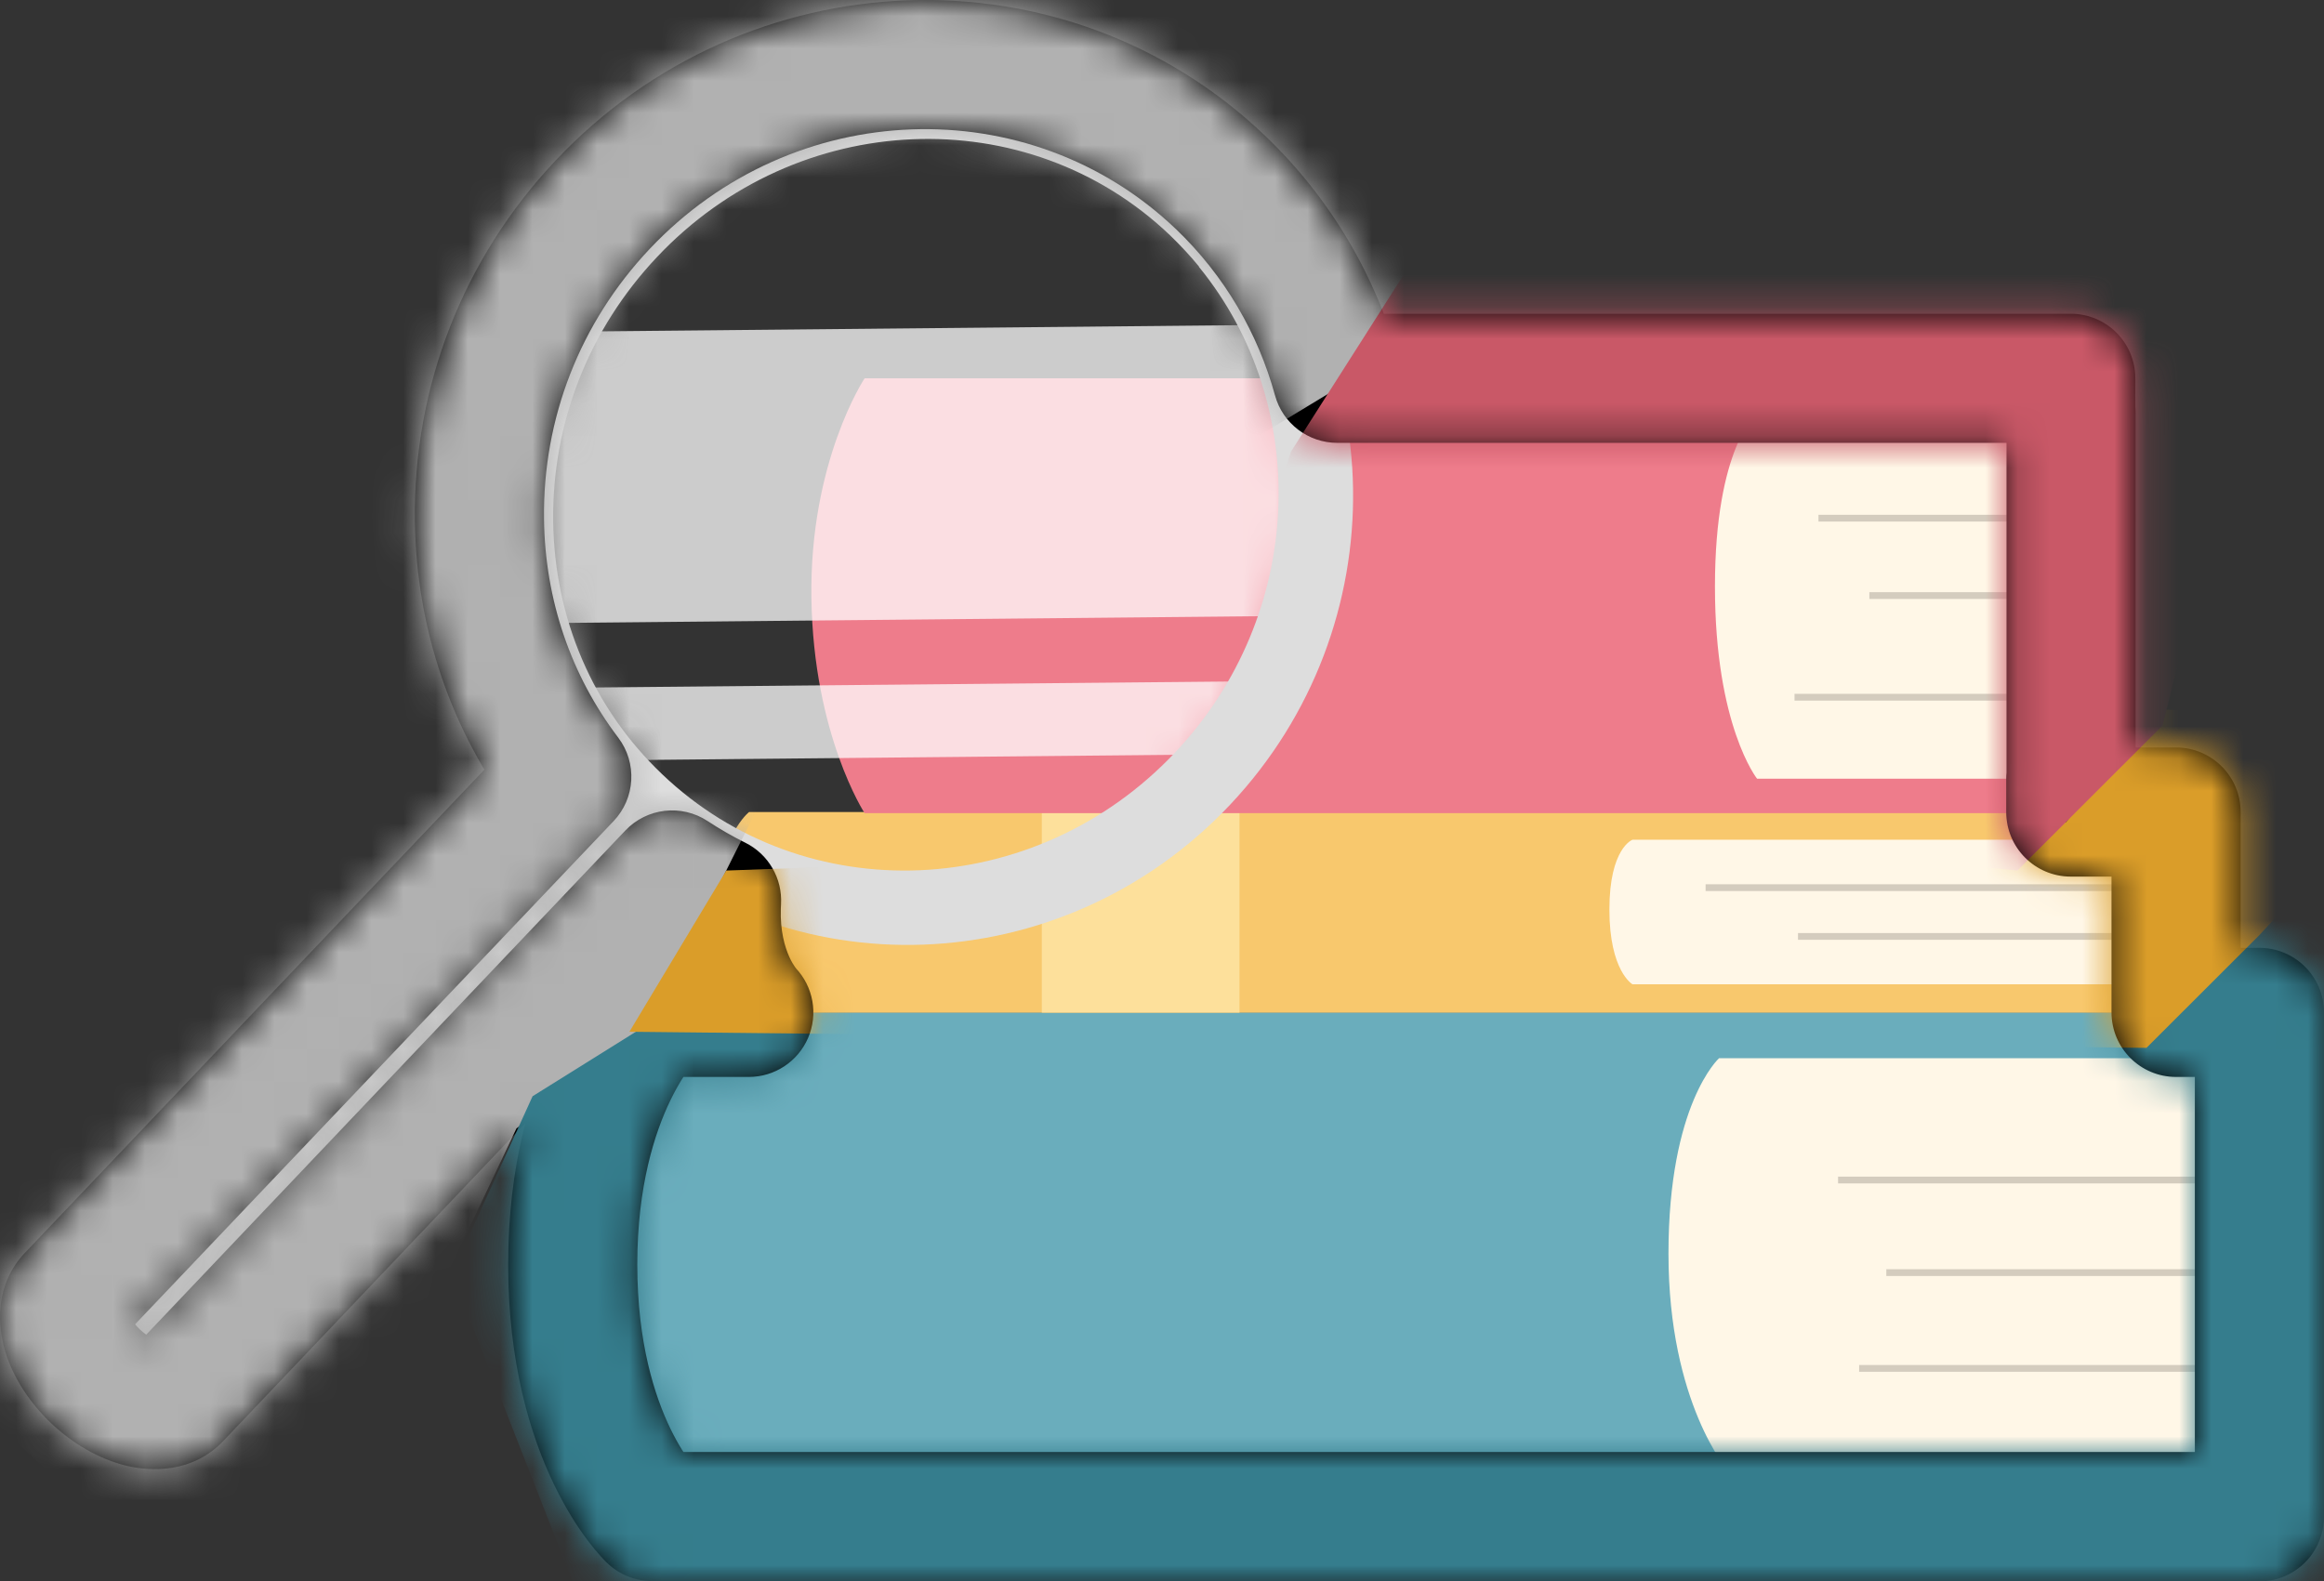 <svg width="72" height="49" viewBox="0 0 72 49" fill="none" xmlns="http://www.w3.org/2000/svg">
<rect x="0" y="0" width="72" height="49" fill="#333333" stroke="none"/>
<path d="M70 46.999V31.369H20.2C20.2 31.369 17.745 33.695 17.745 39.179C17.745 44.664 20.2 46.99 20.2 46.99H69.991L70 46.999Z" fill="#6AADBC"/>
<path d="M70 36.283V32.79H53.258C53.258 32.79 51.691 34.202 51.691 38.844C51.691 43.487 53.548 45.587 53.548 45.587H70V36.283Z" fill="#FFF7E7"/>
<path d="M70 39.433H58.44" stroke="#D4CCBE" stroke-width="0.21" stroke-miterlimit="10"/>
<path d="M70 42.401H57.598" stroke="#D4CCBE" stroke-width="0.21" stroke-miterlimit="10"/>
<path d="M70 36.564H56.945" stroke="#D4CCBE" stroke-width="0.21" stroke-miterlimit="10"/>
<path d="M67.418 25.152V31.378H23.208C23.208 31.378 22.121 30.292 22.194 28.093C22.266 25.885 23.208 25.161 23.208 25.161H67.418V25.152Z" fill="#F8C86D"/>
<path d="M67.418 26.02H50.577C50.577 26.02 49.861 26.274 49.861 28.183C49.861 30.093 50.577 30.5 50.577 30.5H67.418V26.011V26.02Z" fill="#FFF7E7"/>
<path d="M52.841 27.505H67.418" stroke="#D4CCBE" stroke-width="0.21" stroke-miterlimit="10"/>
<path d="M67.418 29.016H55.704" stroke="#D4CCBE" stroke-width="0.21" stroke-miterlimit="10"/>
<path d="M38.401 25.152H32.277V31.378H38.401V25.152Z" fill="#FDE09B"/>
<path d="M26.787 25.197C26.787 25.197 25.201 22.771 25.138 18.536C25.074 14.3 26.787 11.721 26.787 11.721H64.157V25.197H26.787Z" fill="#EE7C8B"/>
<path d="M64.166 12.789H54.436C54.436 12.789 53.131 13.857 53.131 18.174C53.131 22.491 54.436 24.129 54.436 24.129H64.166V12.789Z" fill="#FFF7E7"/>
<path d="M56.338 16.056H64.166" stroke="#D4CCBE" stroke-width="0.21" stroke-miterlimit="10"/>
<path d="M57.915 18.454H64.166" stroke="#D4CCBE" stroke-width="0.21" stroke-miterlimit="10"/>
<path d="M55.596 21.604H64.166" stroke="#D4CCBE" stroke-width="0.21" stroke-miterlimit="10"/>
<mask id="mask0_491_2202" style="mask-type:alpha" maskUnits="userSpaceOnUse" x="16" y="3" width="25" height="25">
<ellipse cx="28.272" cy="15.576" rx="11.777" ry="11.765" fill="#D9D9D9"/>
</mask>
<g mask="url(#mask0_491_2202)">
<path opacity="0.75" d="M11.467 19.359L11.386 10.336L44.153 10.02L44.226 19.043L11.467 19.359Z" fill="white"/>
<path opacity="0.75" d="M12.21 23.622L12.183 21.36L44.951 21.052L44.969 23.305L12.21 23.622Z" fill="white"/>
</g>
<path d="M17.854 24.437C15.951 22.102 14.892 19.206 14.855 16.101C14.81 12.472 16.16 9.006 18.669 6.345C23.86 0.833 32.449 0.526 37.812 5.648C43.175 10.78 43.302 19.423 38.111 24.934C32.92 30.446 24.331 30.754 18.968 25.631C18.57 25.251 18.198 24.853 17.854 24.428V24.437ZM37.15 8.264C36.879 7.929 36.571 7.603 36.254 7.295C31.823 3.06 24.694 3.359 20.354 7.965C18.244 10.2 17.102 13.106 17.138 16.147C17.174 19.16 18.37 21.948 20.508 23.984C24.938 28.22 32.068 27.921 36.408 23.314C40.43 19.052 40.656 12.563 37.141 8.264H37.15Z" fill="#DDDDDD"/>
<path d="M5.47 43.27C4.99 43.777 3.866 43.496 2.969 42.655C2.072 41.804 1.737 40.7 2.226 40.193L17.836 23.776C18.316 23.269 19.439 23.541 20.327 24.391C21.224 25.242 21.559 26.346 21.07 26.853L5.47 43.27Z" fill="#DDDDDD"/>
<mask id="path-21-outside-1_491_2202" maskUnits="userSpaceOnUse" x="0" y="-0.999" width="72" height="50" fill="black">
<rect fill="white" y="-0.999" width="72" height="50"/>
<path fill-rule="evenodd" clip-rule="evenodd" d="M14.854 16.102C14.888 19.044 15.842 21.798 17.56 24.066L2.225 40.194C1.736 40.701 2.071 41.805 2.968 42.656C3.865 43.498 4.988 43.778 5.468 43.271L20.824 27.112C21.27 27.406 21.73 27.669 22.201 27.903C22.197 27.966 22.194 28.029 22.192 28.094C22.123 30.178 23.096 31.262 23.198 31.37H20.199C20.199 31.37 17.744 33.696 17.744 39.181C17.744 44.665 20.199 46.991 20.199 46.991H69.99L69.999 47V45.588H69.999L69.999 42.507V42.297V39.539V39.329L69.999 36.284V32.791H69.999V31.37H67.417V27.611H67.417V27.401H67.417V25.162H64.155V24.13H64.164V21.71H64.165V21.5H64.164V18.56H64.164V18.35H64.164V16.162H64.165V15.952H64.164V12.79H64.155V11.722H41.43C40.81 9.471 39.603 7.364 37.81 5.649C32.447 0.527 23.859 0.834 18.668 6.346C16.159 9.007 14.809 12.473 14.854 16.102Z"/>
</mask>
<path d="M17.56 24.066L19.009 25.444C19.685 24.733 19.746 23.639 19.154 22.857L17.56 24.066ZM14.854 16.102L16.854 16.079L16.854 16.077L14.854 16.102ZM2.225 40.194L3.664 41.583C3.668 41.58 3.671 41.576 3.675 41.572L2.225 40.194ZM2.968 42.656L1.592 44.107L1.599 44.114L2.968 42.656ZM5.468 43.271L4.019 41.894L4.016 41.896L5.468 43.271ZM20.824 27.112L21.924 25.442C21.115 24.909 20.041 25.032 19.374 25.734L20.824 27.112ZM22.201 27.903L24.197 28.018C24.243 27.218 23.808 26.468 23.09 26.112L22.201 27.903ZM22.192 28.094L24.191 28.16L24.191 28.16L22.192 28.094ZM23.198 31.37V33.37C23.997 33.37 24.719 32.895 25.035 32.161C25.351 31.427 25.2 30.576 24.651 29.996L23.198 31.37ZM20.199 31.37V29.37C19.687 29.37 19.195 29.566 18.824 29.918L20.199 31.37ZM20.199 46.991L18.824 48.443C19.195 48.795 19.687 48.991 20.199 48.991V46.991ZM69.99 46.991L71.404 45.577C71.029 45.202 70.52 44.991 69.99 44.991V46.991ZM69.999 47L68.584 48.414C69.156 48.986 70.016 49.157 70.764 48.848C71.511 48.538 71.999 47.809 71.999 47H69.999ZM69.999 45.588V43.588C68.894 43.588 67.999 44.483 67.999 45.588H69.999ZM69.999 45.588V47.588C71.103 47.588 71.999 46.693 71.999 45.588L69.999 45.588ZM69.999 42.507L71.999 42.507V42.507H69.999ZM69.999 39.329H71.999V39.329L69.999 39.329ZM69.999 36.284H67.999V36.284L69.999 36.284ZM69.999 32.791H71.999C71.999 31.686 71.103 30.791 69.999 30.791V32.791ZM69.999 32.791H67.999C67.999 33.895 68.894 34.791 69.999 34.791V32.791ZM69.999 31.37H71.999C71.999 30.266 71.103 29.37 69.999 29.37V31.37ZM67.417 31.37H65.417C65.417 32.475 66.312 33.37 67.417 33.37V31.37ZM67.417 27.611V25.611C66.312 25.611 65.417 26.506 65.417 27.611H67.417ZM67.417 27.611V29.611C68.521 29.611 69.417 28.715 69.417 27.611H67.417ZM67.417 27.401H69.417C69.417 26.296 68.521 25.401 67.417 25.401V27.401ZM67.417 27.401H65.417C65.417 28.505 66.312 29.401 67.417 29.401V27.401ZM67.417 25.162H69.417C69.417 24.057 68.521 23.162 67.417 23.162V25.162ZM64.155 25.162H62.155C62.155 26.266 63.051 27.162 64.155 27.162V25.162ZM64.155 24.13V22.13C63.051 22.13 62.155 23.026 62.155 24.13H64.155ZM64.164 24.13V26.13C65.269 26.13 66.164 25.235 66.164 24.13H64.164ZM64.164 21.71V19.71C63.06 19.71 62.164 20.605 62.164 21.71H64.164ZM64.165 21.71V23.71C65.269 23.71 66.165 22.814 66.165 21.71H64.165ZM64.165 21.5H66.165C66.165 20.395 65.269 19.5 64.165 19.5V21.5ZM64.164 21.5H62.164C62.164 22.605 63.06 23.5 64.164 23.5V21.5ZM64.164 18.56V16.56C63.06 16.56 62.164 17.456 62.164 18.56H64.164ZM64.164 18.56V20.56C65.269 20.56 66.164 19.665 66.164 18.56H64.164ZM64.164 18.35H66.164C66.164 17.246 65.269 16.35 64.164 16.35V18.35ZM64.164 18.35H62.164C62.164 19.455 63.06 20.35 64.164 20.35V18.35ZM64.164 16.162V14.162C63.06 14.162 62.164 15.057 62.164 16.162H64.164ZM64.165 16.162V18.162C65.269 18.162 66.165 17.267 66.165 16.162H64.165ZM64.165 15.952H66.165C66.165 14.848 65.269 13.952 64.165 13.952V15.952ZM64.164 15.952H62.164C62.164 17.057 63.06 17.952 64.164 17.952V15.952ZM64.164 12.79H66.164C66.164 11.685 65.269 10.79 64.164 10.79V12.79ZM64.155 12.79H62.155C62.155 13.895 63.051 14.79 64.155 14.79V12.79ZM64.155 11.722H66.155C66.155 10.617 65.26 9.722 64.155 9.722V11.722ZM41.43 11.722L39.502 12.253C39.74 13.121 40.53 13.722 41.43 13.722V11.722ZM37.81 5.649L39.193 4.204L39.192 4.203L37.81 5.649ZM18.668 6.346L20.123 7.718L20.124 7.717L18.668 6.346ZM19.154 22.857C17.696 20.934 16.883 18.595 16.854 16.079L12.854 16.126C12.893 19.492 13.987 22.663 15.966 25.273L19.154 22.857ZM3.675 41.572L19.009 25.444L16.111 22.687L0.776 38.816L3.675 41.572ZM4.344 41.205C4.1 40.973 4.008 40.773 3.991 40.717C3.984 40.693 4.012 40.767 3.993 40.919C3.973 41.087 3.89 41.349 3.664 41.583L0.786 38.805C-0.181 39.807 -0.071 41.103 0.162 41.875C0.415 42.711 0.939 43.487 1.592 44.107L4.344 41.205ZM4.016 41.896C4.244 41.655 4.504 41.563 4.666 41.536C4.812 41.511 4.884 41.535 4.855 41.528C4.79 41.512 4.581 41.426 4.337 41.197L1.599 44.114C2.252 44.727 3.053 45.203 3.894 45.411C4.664 45.601 5.963 45.657 6.92 44.647L4.016 41.896ZM19.374 25.734L4.019 41.894L6.918 44.649L22.273 28.489L19.374 25.734ZM23.09 26.112C22.691 25.914 22.302 25.691 21.924 25.442L19.724 28.782C20.238 29.121 20.768 29.425 21.311 29.695L23.09 26.112ZM24.191 28.16C24.193 28.111 24.195 28.064 24.197 28.018L20.204 27.789C20.2 27.867 20.196 27.947 20.193 28.028L24.191 28.16ZM24.651 29.996C24.78 30.132 24.145 29.54 24.191 28.16L20.193 28.028C20.101 30.815 21.412 32.392 21.745 32.745L24.651 29.996ZM20.199 33.37H23.198V29.37H20.199V33.37ZM19.744 39.181C19.744 36.749 20.286 35.093 20.771 34.091C21.017 33.585 21.252 33.235 21.41 33.027C21.488 32.923 21.547 32.855 21.578 32.822C21.593 32.805 21.601 32.796 21.601 32.797C21.601 32.797 21.599 32.799 21.594 32.803C21.592 32.805 21.59 32.808 21.586 32.811C21.585 32.813 21.583 32.814 21.581 32.816C21.58 32.817 21.579 32.818 21.578 32.819C21.577 32.819 21.576 32.82 21.576 32.821C21.575 32.821 21.575 32.822 20.199 31.37C18.824 29.918 18.823 29.919 18.822 29.92C18.822 29.92 18.821 29.921 18.82 29.922C18.819 29.923 18.818 29.924 18.817 29.925C18.814 29.927 18.811 29.93 18.808 29.933C18.803 29.938 18.797 29.944 18.79 29.951C18.776 29.964 18.76 29.98 18.742 29.999C18.706 30.036 18.661 30.083 18.61 30.14C18.506 30.255 18.373 30.412 18.221 30.611C17.918 31.012 17.54 31.585 17.172 32.347C16.43 33.878 15.744 36.128 15.744 39.181H19.744ZM20.199 46.991C21.575 45.539 21.575 45.54 21.576 45.541C21.576 45.541 21.577 45.542 21.578 45.542C21.579 45.543 21.58 45.544 21.581 45.545C21.583 45.547 21.585 45.549 21.586 45.55C21.59 45.553 21.592 45.556 21.594 45.558C21.599 45.562 21.601 45.565 21.601 45.565C21.601 45.565 21.593 45.556 21.578 45.54C21.547 45.506 21.488 45.438 21.41 45.334C21.252 45.127 21.017 44.776 20.771 44.271C20.286 43.268 19.744 41.613 19.744 39.181H15.744C15.744 42.233 16.43 44.483 17.172 46.014C17.54 46.776 17.918 47.35 18.221 47.75C18.373 47.95 18.506 48.106 18.61 48.221C18.661 48.279 18.706 48.325 18.742 48.362C18.76 48.381 18.776 48.397 18.79 48.41C18.797 48.417 18.803 48.423 18.808 48.428C18.811 48.431 18.814 48.434 18.817 48.436C18.818 48.437 18.819 48.438 18.82 48.44C18.821 48.44 18.822 48.441 18.822 48.441C18.823 48.442 18.824 48.443 20.199 46.991ZM69.99 44.991H20.199V48.991H69.99V44.991ZM71.413 45.586L71.404 45.577L68.575 48.405L68.584 48.414L71.413 45.586ZM67.999 45.588V47H71.999V45.588H67.999ZM69.999 43.588H69.999V47.588H69.999V43.588ZM67.999 42.507L67.999 45.588L71.999 45.588L71.999 42.507L67.999 42.507ZM67.999 42.297V42.507H71.999V42.297H67.999ZM67.999 39.539V42.297H71.999V39.539H67.999ZM67.999 39.329V39.539H71.999V39.329H67.999ZM67.999 36.284L67.999 39.329L71.999 39.329L71.999 36.284L67.999 36.284ZM67.999 32.791V36.284H71.999V32.791H67.999ZM69.999 34.791H69.999V30.791H69.999V34.791ZM67.999 31.37V32.791H71.999V31.37H67.999ZM67.417 33.37H69.999V29.37H67.417V33.37ZM65.417 27.611V31.37H69.417V27.611H65.417ZM67.417 25.611H67.417V29.611H67.417V25.611ZM65.417 27.401V27.611H69.417V27.401H65.417ZM67.417 29.401H67.417V25.401H67.417V29.401ZM65.417 25.162V27.401H69.417V25.162H65.417ZM64.155 27.162H67.417V23.162H64.155V27.162ZM62.155 24.13V25.162H66.155V24.13H62.155ZM64.164 22.13H64.155V26.13H64.164V22.13ZM62.164 21.71V24.13H66.164V21.71H62.164ZM64.165 19.71H64.164V23.71H64.165V19.71ZM62.164 21.5V21.71H66.165V21.5H62.164ZM64.164 23.5H64.165V19.5H64.164V23.5ZM62.164 18.56V21.5H66.164V18.56H62.164ZM64.164 16.56H64.164V20.56H64.164V16.56ZM62.164 18.35V18.56H66.164V18.35H62.164ZM64.164 20.35H64.164V16.35H64.164V20.35ZM62.164 16.162V18.35H66.164V16.162H62.164ZM64.165 14.162H64.164V18.162H64.165V14.162ZM62.164 15.952V16.162H66.165V15.952H62.164ZM64.164 17.952H64.165V13.952H64.164V17.952ZM62.164 12.79V15.952H66.164V12.79H62.164ZM64.155 14.79H64.164V10.79H64.155V14.79ZM62.155 11.722V12.79H66.155V11.722H62.155ZM41.43 13.722H64.155V9.722H41.43V13.722ZM36.428 7.094C37.949 8.55 38.974 10.337 39.502 12.253L43.358 11.191C42.646 8.605 41.256 6.178 39.193 4.204L36.428 7.094ZM20.124 7.717C24.579 2.987 31.895 2.765 36.429 7.096L39.192 4.203C32.999 -1.712 23.139 -1.318 17.212 4.975L20.124 7.717ZM16.854 16.077C16.815 12.968 17.968 10.003 20.123 7.718L17.213 4.974C14.348 8.011 12.802 11.978 12.854 16.127L16.854 16.077Z" fill="black" mask="url(#path-21-outside-1_491_2202)"/>
<mask id="mask1_491_2202" style="mask-type:alpha" maskUnits="userSpaceOnUse" x="0" y="-1" width="72" height="50">
<mask id="path-23-outside-2_491_2202" maskUnits="userSpaceOnUse" x="0" y="-1" width="72" height="50" fill="black">
<rect fill="white" y="-1" width="72" height="50"/>
<path fill-rule="evenodd" clip-rule="evenodd" d="M14.854 16.101C14.888 19.043 15.842 21.797 17.56 24.064L2.225 40.193C1.736 40.7 2.071 41.804 2.968 42.655C3.865 43.496 4.988 43.777 5.468 43.27L20.824 27.111C21.27 27.405 21.73 27.669 22.201 27.902C22.197 27.965 22.194 28.028 22.192 28.093C22.123 30.177 23.096 31.261 23.198 31.369H20.199C20.199 31.369 17.744 33.695 17.744 39.18C17.744 44.664 20.199 46.99 20.199 46.99H69.99L69.999 46.999V45.587H69.999L69.999 42.506V42.296V39.538V39.328L69.999 36.283V32.79H69.999V31.369H67.417V27.61H67.417V27.4H67.417V25.161H64.155V24.129H64.164V21.709H64.165V21.499H64.164V18.559H64.164V18.349H64.164V16.161H64.165V15.951H64.164V12.789H64.155V11.721H41.43C40.81 9.47 39.603 7.363 37.81 5.648C32.447 0.526 23.859 0.833 18.668 6.345C16.159 9.006 14.809 12.472 14.854 16.101Z"/>
</mask>
<path d="M17.56 24.064L19.009 25.443C19.685 24.732 19.746 23.637 19.154 22.857L17.56 24.064ZM14.854 16.101L16.854 16.078L16.854 16.076L14.854 16.101ZM2.225 40.193L3.664 41.582C3.668 41.578 3.671 41.575 3.675 41.571L2.225 40.193ZM2.968 42.655L1.592 44.106L1.599 44.113L2.968 42.655ZM5.468 43.27L4.019 41.893L4.016 41.895L5.468 43.27ZM20.824 27.111L21.924 25.441C21.115 24.908 20.041 25.031 19.374 25.733L20.824 27.111ZM22.201 27.902L24.197 28.017C24.243 27.217 23.808 26.467 23.09 26.111L22.201 27.902ZM22.192 28.093L24.191 28.159L24.191 28.159L22.192 28.093ZM23.198 31.369V33.369C23.997 33.369 24.719 32.894 25.035 32.16C25.351 31.426 25.2 30.575 24.651 29.995L23.198 31.369ZM20.199 31.369V29.369C19.687 29.369 19.195 29.565 18.824 29.917L20.199 31.369ZM20.199 46.99L18.824 48.442C19.195 48.794 19.687 48.99 20.199 48.99V46.99ZM69.99 46.99L71.404 45.576C71.029 45.201 70.52 44.99 69.99 44.99V46.99ZM69.999 46.999L68.584 48.413C69.156 48.985 70.016 49.156 70.764 48.847C71.511 48.537 71.999 47.808 71.999 46.999H69.999ZM69.999 45.587V43.587C68.894 43.587 67.999 44.483 67.999 45.587H69.999ZM69.999 45.587V47.587C71.103 47.587 71.999 46.692 71.999 45.587L69.999 45.587ZM69.999 42.506L71.999 42.506V42.506H69.999ZM69.999 39.328H71.999V39.328L69.999 39.328ZM69.999 36.283H67.999V36.283L69.999 36.283ZM69.999 32.79H71.999C71.999 31.685 71.103 30.79 69.999 30.79V32.79ZM69.999 32.79H67.999C67.999 33.895 68.894 34.79 69.999 34.79V32.79ZM69.999 31.369H71.999C71.999 30.265 71.103 29.369 69.999 29.369V31.369ZM67.417 31.369H65.417C65.417 32.474 66.312 33.369 67.417 33.369V31.369ZM67.417 27.61V25.61C66.312 25.61 65.417 26.505 65.417 27.61H67.417ZM67.417 27.61V29.61C68.521 29.61 69.417 28.714 69.417 27.61H67.417ZM67.417 27.4H69.417C69.417 26.295 68.521 25.4 67.417 25.4V27.4ZM67.417 27.4H65.417C65.417 28.504 66.312 29.4 67.417 29.4V27.4ZM67.417 25.161H69.417C69.417 24.056 68.521 23.161 67.417 23.161V25.161ZM64.155 25.161H62.155C62.155 26.265 63.051 27.161 64.155 27.161V25.161ZM64.155 24.129V22.129C63.051 22.129 62.155 23.024 62.155 24.129H64.155ZM64.164 24.129V26.129C65.269 26.129 66.164 25.234 66.164 24.129H64.164ZM64.164 21.709V19.709C63.06 19.709 62.164 20.604 62.164 21.709H64.164ZM64.165 21.709V23.709C65.269 23.709 66.165 22.814 66.165 21.709H64.165ZM64.165 21.499H66.165C66.165 20.394 65.269 19.499 64.165 19.499V21.499ZM64.164 21.499H62.164C62.164 22.604 63.06 23.499 64.164 23.499V21.499ZM64.164 18.559V16.559C63.06 16.559 62.164 17.455 62.164 18.559H64.164ZM64.164 18.559V20.559C65.269 20.559 66.164 19.664 66.164 18.559H64.164ZM64.164 18.349H66.164C66.164 17.245 65.269 16.349 64.164 16.349V18.349ZM64.164 18.349H62.164C62.164 19.454 63.06 20.349 64.164 20.349V18.349ZM64.164 16.161V14.161C63.06 14.161 62.164 15.056 62.164 16.161H64.164ZM64.165 16.161V18.161C65.269 18.161 66.165 17.266 66.165 16.161H64.165ZM64.165 15.951H66.165C66.165 14.847 65.269 13.951 64.165 13.951V15.951ZM64.164 15.951H62.164C62.164 17.056 63.06 17.951 64.164 17.951V15.951ZM64.164 12.789H66.164C66.164 11.684 65.269 10.789 64.164 10.789V12.789ZM64.155 12.789H62.155C62.155 13.894 63.051 14.789 64.155 14.789V12.789ZM64.155 11.721H66.155C66.155 10.617 65.26 9.721 64.155 9.721V11.721ZM41.43 11.721L39.502 12.252C39.74 13.12 40.53 13.721 41.43 13.721V11.721ZM37.81 5.648L39.193 4.203L39.192 4.202L37.81 5.648ZM18.668 6.345L20.123 7.717L20.124 7.716L18.668 6.345ZM19.154 22.857C17.696 20.933 16.883 18.594 16.854 16.078L12.854 16.125C12.893 19.491 13.987 22.662 15.966 25.273L19.154 22.857ZM3.675 41.571L19.009 25.443L16.111 22.686L0.776 38.815L3.675 41.571ZM4.344 41.204C4.1 40.972 4.008 40.772 3.991 40.716C3.984 40.692 4.012 40.766 3.993 40.918C3.973 41.087 3.89 41.348 3.664 41.582L0.786 38.804C-0.181 39.806 -0.071 41.102 0.162 41.874C0.415 42.71 0.939 43.487 1.592 44.106L4.344 41.204ZM4.016 41.895C4.244 41.654 4.504 41.562 4.666 41.535C4.812 41.51 4.884 41.534 4.855 41.527C4.79 41.511 4.581 41.425 4.337 41.196L1.599 44.113C2.252 44.726 3.053 45.202 3.894 45.41C4.664 45.6 5.963 45.656 6.92 44.646L4.016 41.895ZM19.374 25.733L4.019 41.893L6.918 44.648L22.273 28.489L19.374 25.733ZM23.09 26.111C22.691 25.913 22.302 25.689 21.924 25.441L19.724 28.781C20.238 29.12 20.768 29.424 21.311 29.694L23.09 26.111ZM24.191 28.159C24.193 28.11 24.195 28.063 24.197 28.017L20.204 27.788C20.2 27.866 20.196 27.946 20.193 28.027L24.191 28.159ZM24.651 29.995C24.78 30.131 24.145 29.539 24.191 28.159L20.193 28.027C20.101 30.814 21.412 32.391 21.745 32.744L24.651 29.995ZM20.199 33.369H23.198V29.369H20.199V33.369ZM19.744 39.18C19.744 36.748 20.286 35.092 20.771 34.09C21.017 33.584 21.252 33.234 21.41 33.026C21.488 32.922 21.547 32.854 21.578 32.821C21.593 32.804 21.601 32.795 21.601 32.795C21.601 32.796 21.599 32.798 21.594 32.802C21.592 32.804 21.59 32.807 21.586 32.81C21.585 32.812 21.583 32.813 21.581 32.815C21.58 32.816 21.579 32.817 21.578 32.818C21.577 32.819 21.576 32.819 21.576 32.819C21.575 32.82 21.575 32.821 20.199 31.369C18.824 29.917 18.823 29.918 18.822 29.919C18.822 29.919 18.821 29.92 18.82 29.921C18.819 29.922 18.818 29.923 18.817 29.924C18.814 29.927 18.811 29.929 18.808 29.932C18.803 29.937 18.797 29.943 18.79 29.95C18.776 29.963 18.76 29.979 18.742 29.998C18.706 30.035 18.661 30.082 18.61 30.139C18.506 30.254 18.373 30.41 18.221 30.61C17.918 31.011 17.54 31.584 17.172 32.346C16.43 33.877 15.744 36.127 15.744 39.18H19.744ZM20.199 46.99C21.575 45.538 21.575 45.539 21.576 45.54C21.576 45.54 21.577 45.541 21.578 45.541C21.579 45.542 21.58 45.543 21.581 45.544C21.583 45.546 21.585 45.548 21.586 45.549C21.59 45.552 21.592 45.555 21.594 45.557C21.599 45.562 21.601 45.564 21.601 45.564C21.601 45.564 21.593 45.556 21.578 45.539C21.547 45.505 21.488 45.437 21.41 45.333C21.252 45.126 21.017 44.775 20.771 44.27C20.286 43.267 19.744 41.612 19.744 39.18H15.744C15.744 42.232 16.43 44.482 17.172 46.013C17.54 46.775 17.918 47.349 18.221 47.749C18.373 47.949 18.506 48.105 18.61 48.22C18.661 48.278 18.706 48.325 18.742 48.361C18.76 48.38 18.776 48.396 18.79 48.409C18.797 48.416 18.803 48.422 18.808 48.427C18.811 48.43 18.814 48.433 18.817 48.435C18.818 48.436 18.819 48.438 18.82 48.439C18.821 48.439 18.822 48.44 18.822 48.44C18.823 48.441 18.824 48.442 20.199 46.99ZM69.99 44.99H20.199V48.99H69.99V44.99ZM71.413 45.585L71.404 45.576L68.575 48.404L68.584 48.413L71.413 45.585ZM67.999 45.587V46.999H71.999V45.587H67.999ZM69.999 43.587H69.999V47.587H69.999V43.587ZM67.999 42.506L67.999 45.587L71.999 45.587L71.999 42.506L67.999 42.506ZM67.999 42.296V42.506H71.999V42.296H67.999ZM67.999 39.538V42.296H71.999V39.538H67.999ZM67.999 39.328V39.538H71.999V39.328H67.999ZM67.999 36.283L67.999 39.328L71.999 39.328L71.999 36.283L67.999 36.283ZM67.999 32.79V36.283H71.999V32.79H67.999ZM69.999 34.79H69.999V30.79H69.999V34.79ZM67.999 31.369V32.79H71.999V31.369H67.999ZM67.417 33.369H69.999V29.369H67.417V33.369ZM65.417 27.61V31.369H69.417V27.61H65.417ZM67.417 25.61H67.417V29.61H67.417V25.61ZM65.417 27.4V27.61H69.417V27.4H65.417ZM67.417 29.4H67.417V25.4H67.417V29.4ZM65.417 25.161V27.4H69.417V25.161H65.417ZM64.155 27.161H67.417V23.161H64.155V27.161ZM62.155 24.129V25.161H66.155V24.129H62.155ZM64.164 22.129H64.155V26.129H64.164V22.129ZM62.164 21.709V24.129H66.164V21.709H62.164ZM64.165 19.709H64.164V23.709H64.165V19.709ZM62.164 21.499V21.709H66.165V21.499H62.164ZM64.164 23.499H64.165V19.499H64.164V23.499ZM62.164 18.559V21.499H66.164V18.559H62.164ZM64.164 16.559H64.164V20.559H64.164V16.559ZM62.164 18.349V18.559H66.164V18.349H62.164ZM64.164 20.349H64.164V16.349H64.164V20.349ZM62.164 16.161V18.349H66.164V16.161H62.164ZM64.165 14.161H64.164V18.161H64.165V14.161ZM62.164 15.951V16.161H66.165V15.951H62.164ZM64.164 17.951H64.165V13.951H64.164V17.951ZM62.164 12.789V15.951H66.164V12.789H62.164ZM64.155 14.789H64.164V10.789H64.155V14.789ZM62.155 11.721V12.789H66.155V11.721H62.155ZM41.43 13.721H64.155V9.721H41.43V13.721ZM36.428 7.093C37.949 8.549 38.974 10.336 39.502 12.252L43.358 11.19C42.646 8.604 41.256 6.177 39.193 4.203L36.428 7.093ZM20.124 7.716C24.579 2.986 31.895 2.764 36.429 7.095L39.192 4.202C32.999 -1.713 23.139 -1.319 17.212 4.974L20.124 7.716ZM16.854 16.076C16.815 12.967 17.968 10.002 20.123 7.717L17.213 4.973C14.348 8.01 12.802 11.977 12.854 16.126L16.854 16.076Z" fill="black" mask="url(#path-23-outside-2_491_2202)"/>
</mask>
<g mask="url(#mask1_491_2202)">
<path d="M11.5 44.456L16 34.966L20 31.969L25 21.979L41.5 11.989L45.5 6.496L40 -2.996H20.5L10.5 1L12 22.978L4 30.471L-4.5 39.961L4 47.953L11.5 44.456Z" fill="#B1B1B1"/>
<path d="M71 27.974L67 30.971L20.5 31.47L16.5 33.968L14 39.462L18.5 50.951L68 52.949L77 48.453L82.5 33.468L71 27.974Z" fill="#357D8D"/>
<path d="M22.5 26.975L19.5 31.97L66.5 32.469L70 28.973L76 22.48L67 21.98L64 25.477L22.5 26.975Z" fill="#DA9D29"/>
<path d="M43.5 8.493L40 13.988L36.5 24.477L62.5 26.975L67 22.479L70.5 8.493H43.5Z" fill="#C95867"/>
</g>
</svg>
